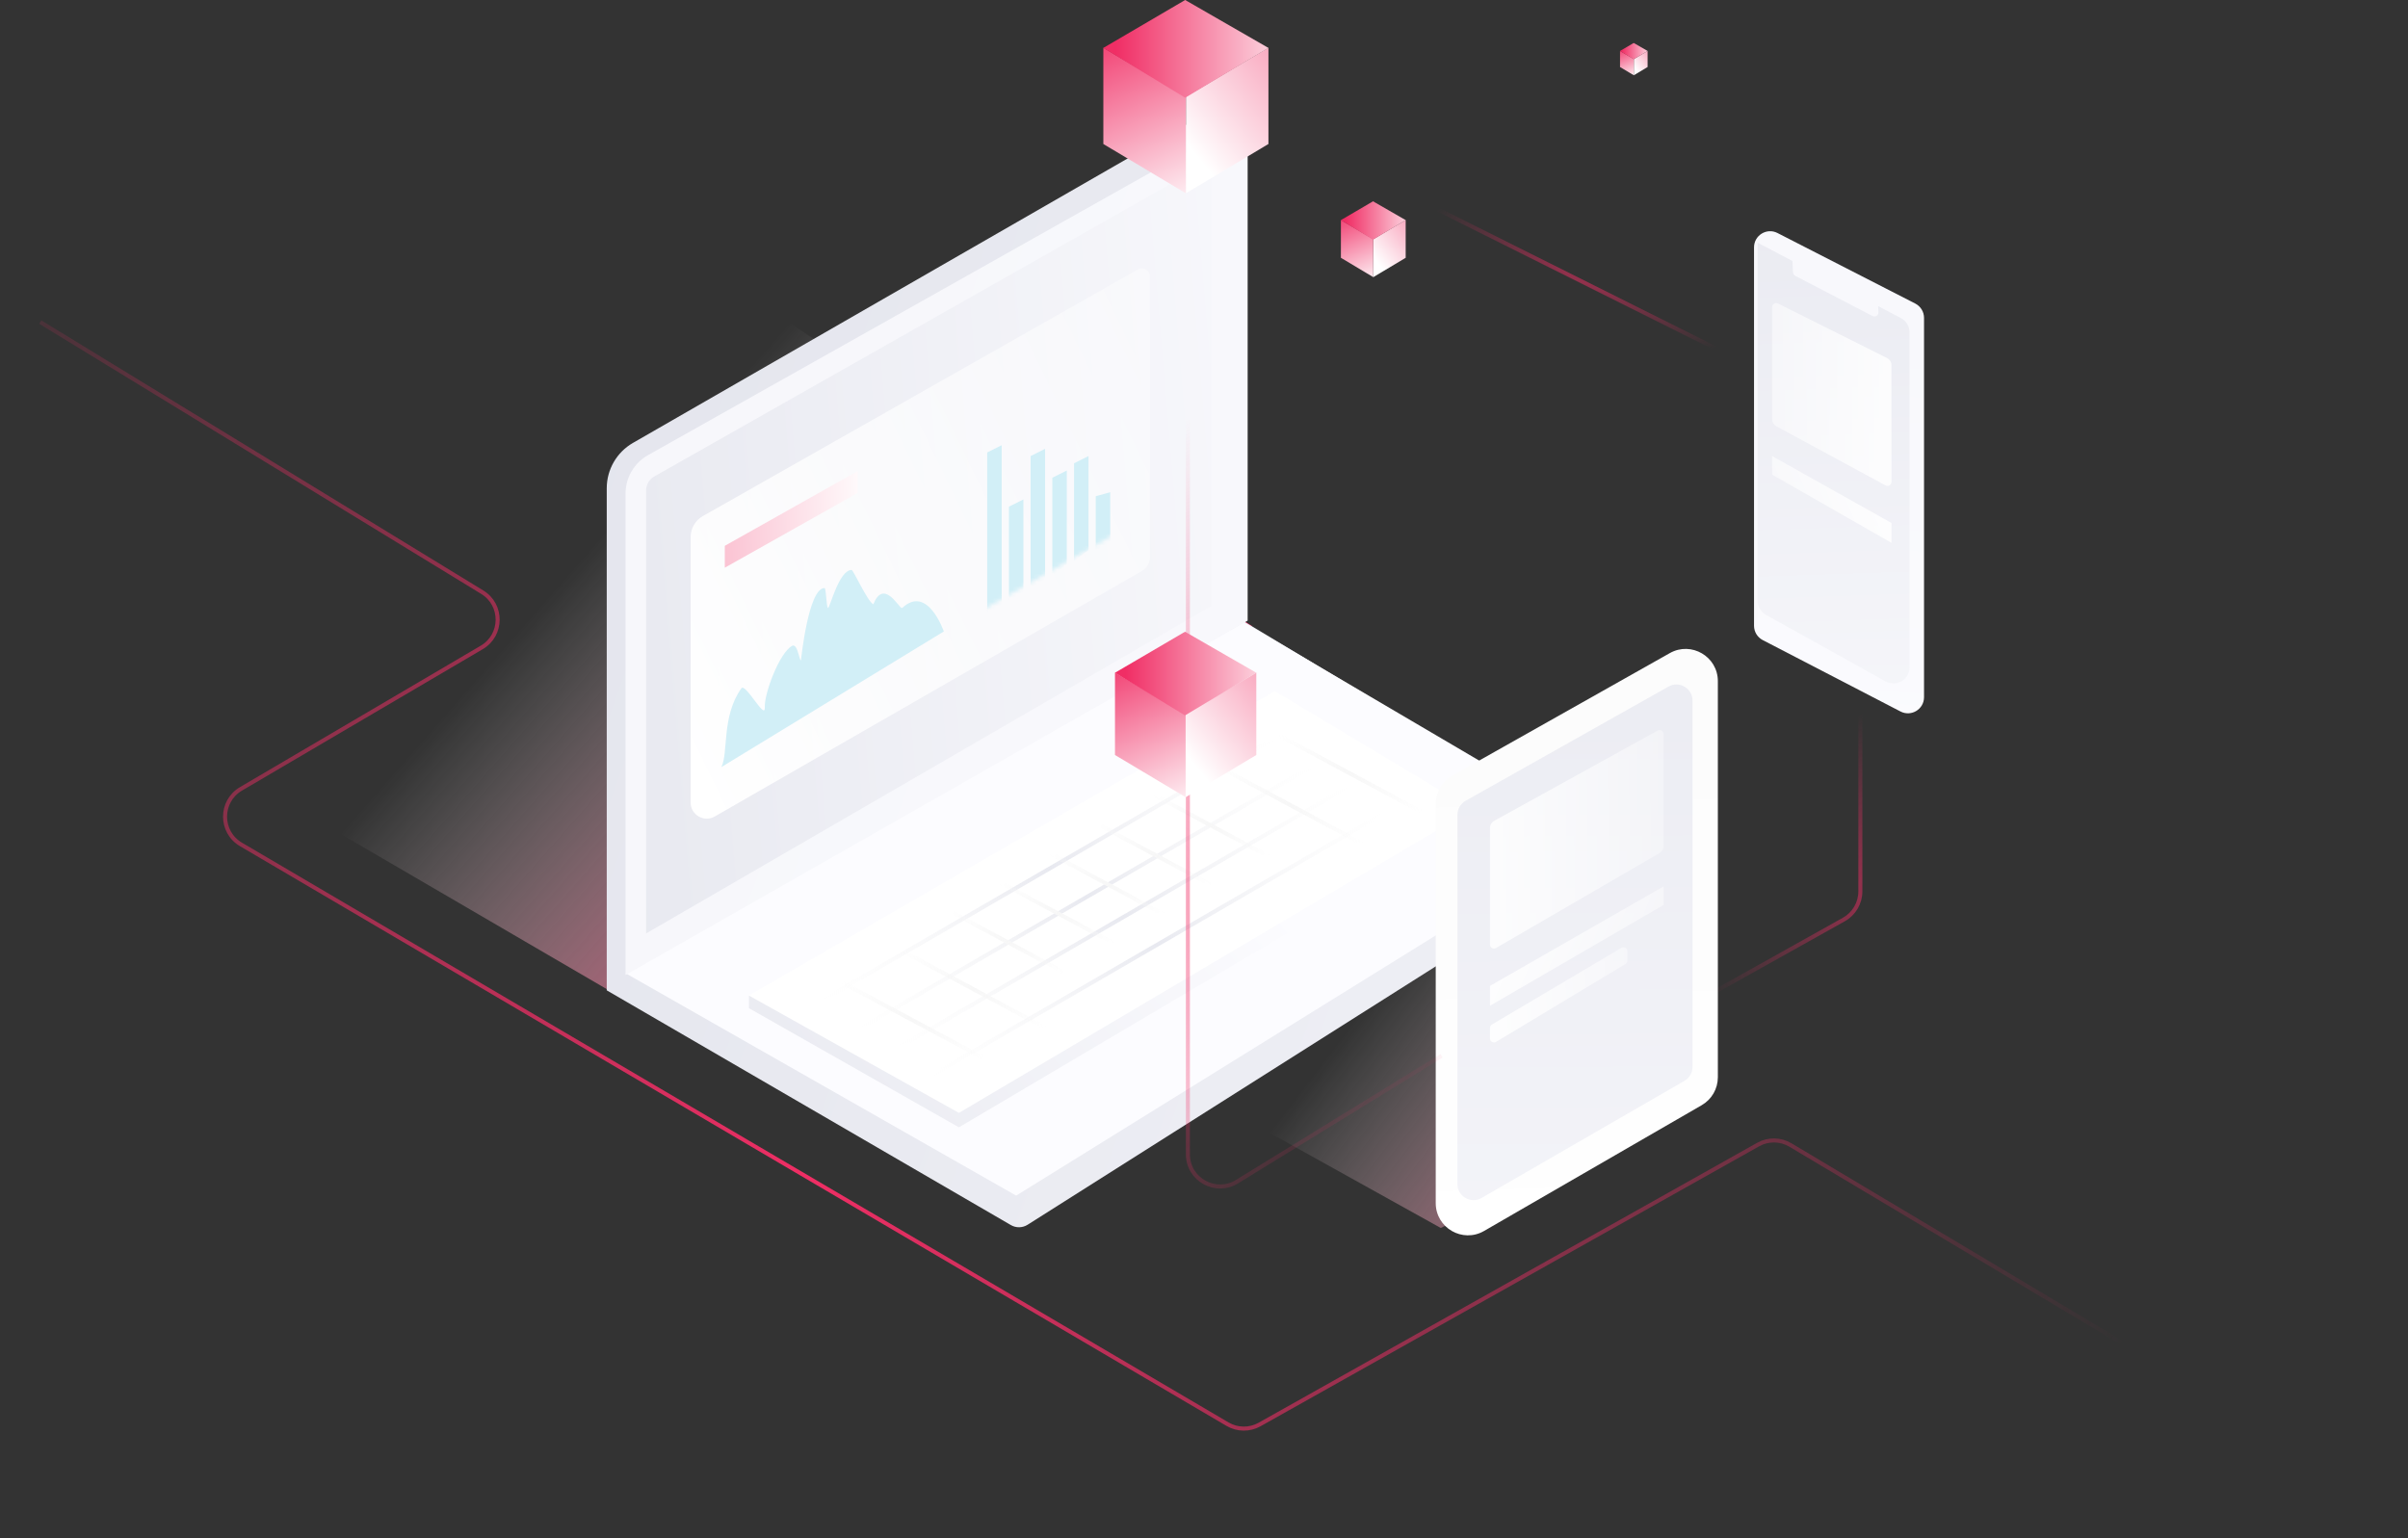 <svg width="598" height="382" viewBox="0 0 598 382" fill="none" xmlns="http://www.w3.org/2000/svg">
<rect x="0" y="0" width="598" height="382" fill="#333333" stroke="none"/>
<path d="M0 157.8L151.237 246L311 155.55L160.661 57L0 157.8Z" fill="url(#paint0_linear_129_11322)"/>
<path d="M207 221.153L357.8 305L420 274.673L270.095 177L207 221.153Z" fill="url(#paint1_linear_129_11322)"/>
<path d="M150.677 245.975V121.27C150.677 116.618 153.163 112.32 157.196 110.001L306.264 24.277C307.597 23.51 309.261 24.473 309.261 26.011V154.565L397.247 207.394C399.799 208.927 399.843 212.611 397.328 214.203L255.191 304.199C253.931 304.996 252.331 305.027 251.042 304.278L150.677 245.975Z" fill="url(#paint2_linear_129_11322)"/>
<path d="M252.352 296.964L155.343 241.722L308.941 154.594L396.07 205.793L387.986 211.632L358.793 230.944L252.352 296.964Z" fill="#FCFCFF"/>
<path d="M235.904 277.736L185.883 247.32L316.576 171.66L360.296 197.892C362.877 199.441 362.887 203.179 360.313 204.741L240.058 277.738C238.782 278.513 237.18 278.512 235.904 277.736Z" fill="white"/>
<path d="M155.343 242.171V122.619C155.343 118.644 157.487 114.979 160.951 113.031L306.859 30.966C308.192 30.217 309.839 31.18 309.839 32.71V154.145L155.343 242.171Z" fill="url(#paint3_linear_129_11322)"/>
<path d="M160.456 231.842V121.821C160.456 120.38 161.23 119.051 162.484 118.341L297.772 41.677C299.105 40.922 300.758 41.885 300.758 43.417V150.552L160.456 231.842Z" fill="url(#paint4_linear_129_11322)"/>
<path d="M171.511 199.329V133.399C171.511 131.238 172.673 129.245 174.552 128.179L282.6 66.913C283.934 66.157 285.587 67.12 285.587 68.653V138.357C285.587 139.788 284.822 141.111 283.58 141.824L177.505 202.797C174.838 204.33 171.511 202.405 171.511 199.329Z" fill="url(#paint5_linear_129_11322)"/>
<mask id="mask0_129_11322" style="mask-type:alpha" maskUnits="userSpaceOnUse" x="171" y="163" width="211" height="125">
<path d="M253.622 286.693L171.508 238.894L301.682 163.706L379.872 210.034C382.511 211.598 382.48 215.428 379.816 216.949L257.618 286.71C256.378 287.417 254.856 287.411 253.622 286.693Z" fill="#F9F9F9"/>
</mask>
<g mask="url(#mask0_129_11322)">
<path d="M181.711 261.493L340.083 169.658" stroke="url(#paint6_radial_129_11322)"/>
<path d="M190.642 268.721L349.013 176.886" stroke="url(#paint7_radial_129_11322)"/>
<path d="M199.567 273.822L357.939 181.988" stroke="url(#paint8_radial_129_11322)"/>
<path d="M208.073 280.625L366.445 188.791" stroke="url(#paint9_radial_129_11322)"/>
<path d="M201.27 239.81L252.076 267.02" stroke="url(#paint10_radial_129_11322)"/>
<path d="M216.574 232.157L266.743 259.154" stroke="url(#paint11_radial_129_11322)"/>
<path d="M294.805 186.24L345.611 213.45" stroke="url(#paint12_radial_129_11322)"/>
<path d="M310.11 178.587L360.279 205.584" stroke="url(#paint13_radial_129_11322)"/>
<path d="M230.181 223.229L270.146 244.699" stroke="url(#paint14_radial_129_11322)"/>
<path d="M242.511 216.001L282.476 237.471" stroke="url(#paint15_radial_129_11322)"/>
<path d="M254.84 208.773L294.805 230.244" stroke="url(#paint16_radial_129_11322)"/>
<path d="M266.746 201.545L306.711 223.016" stroke="url(#paint17_radial_129_11322)"/>
<path d="M280.773 194.318L320.738 215.788" stroke="url(#paint18_radial_129_11322)"/>
</g>
<path d="M462 159V221.398C462 224.296 460.433 226.967 457.904 228.381L362 282" stroke="url(#paint19_radial_129_11322)" stroke-opacity="0.6"/>
<path d="M186 250.414V247.276L238.141 276.414L364 202V205.586L238.141 280L186 250.414Z" fill="url(#paint20_linear_129_11322)"/>
<path d="M356.547 199.657C356.547 196.769 358.103 194.105 360.619 192.688L414.681 162.215C420.014 159.209 426.609 163.063 426.609 169.184V267.568C426.609 270.425 425.086 273.065 422.613 274.495L368.55 305.744C363.217 308.827 356.547 304.978 356.547 298.818V199.657Z" fill="url(#paint21_linear_129_11322)"/>
<path d="M361.936 202.379C361.936 200.935 362.715 199.603 363.974 198.894L414.359 170.526C417.025 169.025 420.321 170.951 420.321 174.011V264.986C420.321 266.415 419.559 267.735 418.321 268.45L367.936 297.541C365.269 299.081 361.936 297.157 361.936 294.077V202.379Z" fill="url(#paint22_linear_129_11322)"/>
<path d="M370.021 234.596V205.632C370.021 204.904 370.416 204.233 371.054 203.881L411.652 181.462C412.319 181.094 413.136 181.576 413.136 182.337V210.144C413.136 210.857 412.756 211.515 412.14 211.873L371.523 235.461C370.856 235.848 370.021 235.367 370.021 234.596Z" fill="url(#paint23_linear_129_11322)"/>
<path d="M370.021 249.806V244.872L413.136 220.165V224.769L370.021 249.806Z" fill="url(#paint24_linear_129_11322)"/>
<path d="M370.021 257.918V255.322C370.021 254.969 370.207 254.642 370.511 254.462L402.644 235.431C403.31 235.036 404.153 235.516 404.153 236.291V238.575C404.153 238.926 403.97 239.251 403.669 239.432L371.536 258.775C370.87 259.176 370.021 258.696 370.021 257.918Z" fill="url(#paint25_linear_129_11322)"/>
<path d="M435 91L349 48" stroke="url(#paint26_radial_129_11322)" stroke-opacity="0.6"/>
<path d="M435.594 61.432C435.594 58.442 438.755 56.509 441.417 57.872L475.634 75.393C476.97 76.077 477.811 77.452 477.811 78.954V173.165C477.811 176.164 474.632 178.097 471.97 176.717L437.753 158.979C436.426 158.292 435.594 156.922 435.594 155.428V61.432Z" fill="url(#paint27_linear_129_11322)"/>
<path fill-rule="evenodd" clip-rule="evenodd" d="M445.135 64.83L436.49 60.279V149.213C436.49 150.665 437.277 152.003 438.545 152.709L468.271 169.25C470.937 170.734 474.216 168.806 474.216 165.755V82.553C474.216 81.068 473.393 79.705 472.079 79.014L466.413 76.031L466.487 77.56C466.524 78.331 465.711 78.851 465.027 78.495L445.809 68.504C445.493 68.34 445.289 68.02 445.271 67.665L445.135 64.83Z" fill="url(#paint28_linear_129_11322)"/>
<path d="M469.727 119.68V90.713C469.727 89.956 469.299 89.264 468.621 88.925L441.532 75.375C440.867 75.042 440.085 75.526 440.085 76.269V104.112C440.085 104.846 440.487 105.521 441.132 105.871L468.25 120.559C468.917 120.92 469.727 120.438 469.727 119.68Z" fill="url(#paint29_linear_129_11322)"/>
<path d="M469.727 134.833V129.898L440.085 113.275V117.879L469.727 134.833Z" fill="url(#paint30_linear_129_11322)"/>
<path d="M358 262.247L307.192 293.501C301.861 296.779 295 292.945 295 286.687V82" stroke="url(#paint31_radial_129_11322)" stroke-opacity="0.6"/>
<path d="M179.149 190.523C180.927 186.993 179.149 177.948 184.1 170.971C185.137 169.51 190.094 179.119 189.928 175.702C189.763 172.286 193.521 162.229 196.665 160.432C198.071 159.629 198.461 164.025 198.911 164.025C198.911 164.025 200.732 146.06 204.749 146.06C205.198 146.06 205.198 151.001 205.647 151.001C206.096 151.001 208.342 141.569 211.486 141.569C211.935 141.569 215.324 149.214 216.875 150.102C219.347 143.922 222.828 150.31 223.848 150.974L224.061 151.001C230.349 145.083 234.391 156.839 234.391 156.839L179.149 190.523Z" fill="#D2EFF7"/>
<mask id="mask1_129_11322" style="mask-type:alpha" maskUnits="userSpaceOnUse" x="201" y="36" width="115" height="138">
<path d="M201.152 169.238V103.308C201.152 101.148 202.314 99.154 204.193 98.089L312.241 36.822C313.575 36.066 315.228 37.029 315.228 38.562V108.266C315.228 109.698 314.463 111.02 313.221 111.734L207.146 172.706C204.479 174.239 201.152 172.314 201.152 169.238Z" fill="white"/>
</mask>
<g mask="url(#mask1_129_11322)">
<path d="M245.166 112.377L248.759 110.58V151.001L245.166 153.695V112.377Z" fill="#D2EFF7"/>
<path d="M250.555 125.85L254.148 124.054V147.408L250.555 150.103V125.85Z" fill="#D2EFF7"/>
<path d="M261.334 118.664L264.927 116.868V140.222L261.334 142.917V118.664Z" fill="#D2EFF7"/>
<path d="M266.723 115.071L270.316 113.275V136.629L266.723 139.324V115.071Z" fill="#D2EFF7"/>
<path d="M272.113 123.248L275.706 122.257V135.142L272.113 136.629V123.248Z" fill="#D2EFF7"/>
<path d="M255.944 113.275L259.537 111.479V143.815L255.944 146.51V113.275Z" fill="#D2EFF7"/>
</g>
<path d="M180 135.566L213 117V122.434L180 141V135.566Z" fill="url(#paint32_linear_129_11322)"/>
<path d="M10 80L119.757 147.082C124.913 150.233 124.848 157.744 119.637 160.805L59.838 195.938C54.575 199.03 54.574 206.64 59.837 209.733L304.839 353.727C307.292 355.17 310.328 355.2 312.809 353.806L436.612 284.282C439.11 282.879 442.168 282.919 444.629 284.387L635 398" stroke="url(#paint33_radial_129_11322)"/>
<path d="M294.501 23.994L315 11.868V35.766L294.501 48.01V23.994Z" fill="url(#paint34_linear_129_11322)"/>
<path d="M294.501 23.994L274.003 11.868V35.766L294.501 48.01V23.994Z" fill="url(#paint35_linear_129_11322)"/>
<path d="M274 11.902L294.322 0L314.997 11.902L294.322 24.275L274 11.902Z" fill="url(#paint36_linear_129_11322)"/>
<path d="M341.042 59.413L349.085 54.656V64.032L341.042 68.836V59.413Z" fill="url(#paint37_linear_129_11322)"/>
<path d="M341.042 59.413L333 54.656V64.032L341.042 68.836V59.413Z" fill="url(#paint38_linear_129_11322)"/>
<path d="M333 54.669L340.974 50L349.085 54.669L340.974 59.524L333 54.669Z" fill="url(#paint39_linear_129_11322)"/>
<path d="M405.741 14.679L409.166 12.653V16.646L405.741 18.691V14.679Z" fill="url(#paint40_linear_129_11322)"/>
<path d="M405.741 14.679L402.316 12.653V16.646L405.741 18.691V14.679Z" fill="url(#paint41_linear_129_11322)"/>
<path d="M402.316 12.659L405.712 10.67L409.166 12.659L405.712 14.726L402.316 12.659Z" fill="url(#paint42_linear_129_11322)"/>
<path d="M294.442 177.447L311.989 167.067V187.524L294.442 198.005V177.447Z" fill="url(#paint43_linear_129_11322)"/>
<path d="M294.442 177.447L276.895 167.067V187.524L294.442 198.005V177.447Z" fill="url(#paint44_linear_129_11322)"/>
<path d="M276.895 167.096L294.291 156.908L311.988 167.096L294.291 177.687L276.895 167.096Z" fill="url(#paint45_linear_129_11322)"/>
<defs>
<linearGradient id="paint0_linear_129_11322" x1="225.733" y1="253.2" x2="123.169" y2="163.028" gradientUnits="userSpaceOnUse">
<stop stop-color="#F02E65"/>
<stop offset="1" stop-color="white" stop-opacity="0"/>
</linearGradient>
<linearGradient id="paint1_linear_129_11322" x1="432.082" y1="312.136" x2="343.25" y2="244.506" gradientUnits="userSpaceOnUse">
<stop stop-color="#F02E65"/>
<stop offset="1" stop-color="white" stop-opacity="0"/>
</linearGradient>
<linearGradient id="paint2_linear_129_11322" x1="-1458.33" y1="-430.156" x2="719.884" y2="345.468" gradientUnits="userSpaceOnUse">
<stop stop-color="#A3A8BD"/>
<stop offset="1" stop-color="#FCFCFF"/>
</linearGradient>
<linearGradient id="paint3_linear_129_11322" x1="-1454.58" y1="-433.23" x2="718.1" y2="364.537" gradientUnits="userSpaceOnUse">
<stop stop-color="#E8E9F0"/>
<stop offset="1" stop-color="#FCFCFF"/>
</linearGradient>
<linearGradient id="paint4_linear_129_11322" x1="-604.56" y1="227.351" x2="369.421" y2="145.85" gradientUnits="userSpaceOnUse">
<stop stop-color="#A3A8BD"/>
<stop offset="1" stop-color="#FCFCFF"/>
</linearGradient>
<linearGradient id="paint5_linear_129_11322" x1="168.817" y1="191.421" x2="392.477" y2="82.735" gradientUnits="userSpaceOnUse">
<stop stop-color="white"/>
<stop offset="1" stop-color="white" stop-opacity="0"/>
</linearGradient>
<radialGradient id="paint6_radial_129_11322" cx="0" cy="0" r="1" gradientUnits="userSpaceOnUse" gradientTransform="translate(260.897 215.576) rotate(90) scale(45.917 79.186)">
<stop stop-color="#E8E9F0"/>
<stop offset="1" stop-color="#F7F7F7" stop-opacity="0"/>
</radialGradient>
<radialGradient id="paint7_radial_129_11322" cx="0" cy="0" r="1" gradientUnits="userSpaceOnUse" gradientTransform="translate(269.828 222.803) rotate(90) scale(45.917 79.186)">
<stop stop-color="#E8E9F0"/>
<stop offset="1" stop-color="#F7F7F7" stop-opacity="0"/>
</radialGradient>
<radialGradient id="paint8_radial_129_11322" cx="0" cy="0" r="1" gradientUnits="userSpaceOnUse" gradientTransform="translate(278.753 227.905) rotate(90) scale(45.917 79.186)">
<stop stop-color="#E8E9F0"/>
<stop offset="1" stop-color="#F7F7F7" stop-opacity="0"/>
</radialGradient>
<radialGradient id="paint9_radial_129_11322" cx="0" cy="0" r="1" gradientUnits="userSpaceOnUse" gradientTransform="translate(287.259 234.708) rotate(90) scale(45.917 79.186)">
<stop stop-color="#E8E9F0"/>
<stop offset="1" stop-color="#F7F7F7" stop-opacity="0"/>
</radialGradient>
<radialGradient id="paint10_radial_129_11322" cx="0" cy="0" r="1" gradientUnits="userSpaceOnUse" gradientTransform="translate(226.673 253.415) rotate(90) scale(13.605 25.403)">
<stop stop-color="#F7F7F7"/>
<stop offset="1" stop-color="#F7F7F7" stop-opacity="0"/>
</radialGradient>
<radialGradient id="paint11_radial_129_11322" cx="0" cy="0" r="1" gradientUnits="userSpaceOnUse" gradientTransform="translate(241.659 245.656) rotate(90) scale(13.499 25.084)">
<stop stop-color="#F7F7F7"/>
<stop offset="1" stop-color="#F7F7F7" stop-opacity="0"/>
</radialGradient>
<radialGradient id="paint12_radial_129_11322" cx="0" cy="0" r="1" gradientUnits="userSpaceOnUse" gradientTransform="translate(320.208 199.845) rotate(90) scale(13.605 25.403)">
<stop stop-color="#F7F7F7"/>
<stop offset="1" stop-color="#F7F7F7" stop-opacity="0"/>
</radialGradient>
<radialGradient id="paint13_radial_129_11322" cx="0" cy="0" r="1" gradientUnits="userSpaceOnUse" gradientTransform="translate(335.194 192.086) rotate(90) scale(13.499 25.084)">
<stop stop-color="#F7F7F7"/>
<stop offset="1" stop-color="#F7F7F7" stop-opacity="0"/>
</radialGradient>
<radialGradient id="paint14_radial_129_11322" cx="0" cy="0" r="1" gradientUnits="userSpaceOnUse" gradientTransform="translate(250.164 233.964) rotate(90) scale(10.735 19.983)">
<stop stop-color="#F7F7F7"/>
<stop offset="1" stop-color="#F7F7F7" stop-opacity="0"/>
</radialGradient>
<radialGradient id="paint15_radial_129_11322" cx="0" cy="0" r="1" gradientUnits="userSpaceOnUse" gradientTransform="translate(262.493 226.736) rotate(90) scale(10.735 19.983)">
<stop stop-color="#F7F7F7"/>
<stop offset="1" stop-color="#F7F7F7" stop-opacity="0"/>
</radialGradient>
<radialGradient id="paint16_radial_129_11322" cx="0" cy="0" r="1" gradientUnits="userSpaceOnUse" gradientTransform="translate(274.823 219.508) rotate(90) scale(10.735 19.983)">
<stop stop-color="#F7F7F7"/>
<stop offset="1" stop-color="#F7F7F7" stop-opacity="0"/>
</radialGradient>
<radialGradient id="paint17_radial_129_11322" cx="0" cy="0" r="1" gradientUnits="userSpaceOnUse" gradientTransform="translate(286.728 212.281) rotate(90) scale(10.735 19.983)">
<stop stop-color="#F7F7F7"/>
<stop offset="1" stop-color="#F7F7F7" stop-opacity="0"/>
</radialGradient>
<radialGradient id="paint18_radial_129_11322" cx="0" cy="0" r="1" gradientUnits="userSpaceOnUse" gradientTransform="translate(300.756 205.053) rotate(90) scale(10.735 19.983)">
<stop stop-color="#F7F7F7"/>
<stop offset="1" stop-color="#F7F7F7" stop-opacity="0"/>
</radialGradient>
<radialGradient id="paint19_radial_129_11322" cx="0" cy="0" r="1" gradientUnits="userSpaceOnUse" gradientTransform="translate(470.108 220.276) rotate(145.278) scale(52.612 42.368)">
<stop stop-color="#F02E65"/>
<stop offset="1" stop-color="#F02E65" stop-opacity="0"/>
</radialGradient>
<linearGradient id="paint20_linear_129_11322" x1="221.061" y1="320.345" x2="326.012" y2="233.996" gradientUnits="userSpaceOnUse">
<stop stop-color="#E8E9F0"/>
<stop offset="1" stop-color="#FCFCFF"/>
</linearGradient>
<linearGradient id="paint21_linear_129_11322" x1="376.757" y1="-252.755" x2="394.722" y2="318.521" gradientUnits="userSpaceOnUse">
<stop stop-color="#F3F3F3"/>
<stop offset="1" stop-color="white"/>
</linearGradient>
<linearGradient id="paint22_linear_129_11322" x1="411.339" y1="102.496" x2="413.569" y2="465.382" gradientUnits="userSpaceOnUse">
<stop stop-color="#E8E9F0"/>
<stop offset="1" stop-color="#FCFCFF"/>
</linearGradient>
<linearGradient id="paint23_linear_129_11322" x1="354.751" y1="228.249" x2="444.124" y2="227.985" gradientUnits="userSpaceOnUse">
<stop stop-color="white"/>
<stop offset="1" stop-color="white" stop-opacity="0"/>
</linearGradient>
<linearGradient id="paint24_linear_129_11322" x1="370.021" y1="220.165" x2="435.698" y2="247.569" gradientUnits="userSpaceOnUse">
<stop stop-color="white"/>
<stop offset="1" stop-color="white" stop-opacity="0"/>
</linearGradient>
<linearGradient id="paint25_linear_129_11322" x1="362.386" y1="259.687" x2="435.611" y2="257.427" gradientUnits="userSpaceOnUse">
<stop stop-color="white"/>
<stop offset="1" stop-color="white" stop-opacity="0"/>
</linearGradient>
<radialGradient id="paint26_radial_129_11322" cx="0" cy="0" r="1" gradientUnits="userSpaceOnUse" gradientTransform="translate(397.178 66.365) rotate(90) scale(24.635 49.271)">
<stop stop-color="#F02E65"/>
<stop offset="1" stop-color="#F02E65" stop-opacity="0"/>
</radialGradient>
<linearGradient id="paint27_linear_129_11322" x1="505.656" y1="-530.309" x2="458.05" y2="231.393" gradientUnits="userSpaceOnUse">
<stop stop-color="#E8E9F0"/>
<stop offset="1" stop-color="#FCFCFF"/>
</linearGradient>
<linearGradient id="paint28_linear_129_11322" x1="455.353" y1="32.954" x2="462.949" y2="252.004" gradientUnits="userSpaceOnUse">
<stop stop-color="#E8E9F0"/>
<stop offset="1" stop-color="#FCFCFF"/>
</linearGradient>
<linearGradient id="paint29_linear_129_11322" x1="484.997" y1="113.275" x2="395.623" y2="113.011" gradientUnits="userSpaceOnUse">
<stop stop-color="white"/>
<stop offset="1" stop-color="white" stop-opacity="0"/>
</linearGradient>
<linearGradient id="paint30_linear_129_11322" x1="469.727" y1="105.191" x2="404.049" y2="132.595" gradientUnits="userSpaceOnUse">
<stop stop-color="white"/>
<stop offset="1" stop-color="white" stop-opacity="0"/>
</linearGradient>
<radialGradient id="paint31_radial_129_11322" cx="0" cy="0" r="1" gradientUnits="userSpaceOnUse" gradientTransform="translate(239.149 259.543) rotate(-41.969) scale(249.995 96.399)">
<stop stop-color="#F02E65"/>
<stop offset="1" stop-color="#F02E65" stop-opacity="0"/>
</radialGradient>
<linearGradient id="paint32_linear_129_11322" x1="86.5" y1="146.434" x2="217.578" y2="140.867" gradientUnits="userSpaceOnUse">
<stop stop-color="#F02E65"/>
<stop offset="1" stop-color="white"/>
</linearGradient>
<radialGradient id="paint33_radial_129_11322" cx="0" cy="0" r="1" gradientUnits="userSpaceOnUse" gradientTransform="translate(200.068 292.713) rotate(28.934) scale(309.625 608.349)">
<stop stop-color="#F02E65"/>
<stop offset="1" stop-color="#F02E65" stop-opacity="0"/>
</radialGradient>
<linearGradient id="paint34_linear_129_11322" x1="364.349" y1="-0.759" x2="304.751" y2="48.01" gradientUnits="userSpaceOnUse">
<stop stop-color="#F02E65"/>
<stop offset="1" stop-color="white"/>
</linearGradient>
<linearGradient id="paint35_linear_129_11322" x1="257.68" y1="12.147" x2="279.317" y2="60.357" gradientUnits="userSpaceOnUse">
<stop stop-color="#F02E65"/>
<stop offset="1" stop-color="white"/>
</linearGradient>
<linearGradient id="paint36_linear_129_11322" x1="277.037" y1="12.147" x2="326.765" y2="12.147" gradientUnits="userSpaceOnUse">
<stop stop-color="#F02E65"/>
<stop offset="1" stop-color="white"/>
</linearGradient>
<linearGradient id="paint37_linear_129_11322" x1="368.446" y1="49.702" x2="345.064" y2="68.836" gradientUnits="userSpaceOnUse">
<stop stop-color="#F02E65"/>
<stop offset="1" stop-color="white"/>
</linearGradient>
<linearGradient id="paint38_linear_129_11322" x1="326.596" y1="54.766" x2="335.085" y2="73.68" gradientUnits="userSpaceOnUse">
<stop stop-color="#F02E65"/>
<stop offset="1" stop-color="white"/>
</linearGradient>
<linearGradient id="paint39_linear_129_11322" x1="334.192" y1="54.766" x2="353.702" y2="54.766" gradientUnits="userSpaceOnUse">
<stop stop-color="#F02E65"/>
<stop offset="1" stop-color="white"/>
</linearGradient>
<linearGradient id="paint40_linear_129_11322" x1="417.411" y1="10.543" x2="407.454" y2="18.691" gradientUnits="userSpaceOnUse">
<stop stop-color="#F02E65"/>
<stop offset="1" stop-color="white"/>
</linearGradient>
<linearGradient id="paint41_linear_129_11322" x1="399.589" y1="12.7" x2="403.204" y2="20.754" gradientUnits="userSpaceOnUse">
<stop stop-color="#F02E65"/>
<stop offset="1" stop-color="white"/>
</linearGradient>
<linearGradient id="paint42_linear_129_11322" x1="402.824" y1="12.7" x2="411.132" y2="12.7" gradientUnits="userSpaceOnUse">
<stop stop-color="#F02E65"/>
<stop offset="1" stop-color="white"/>
</linearGradient>
<linearGradient id="paint43_linear_129_11322" x1="354.231" y1="156.258" x2="303.215" y2="198.005" gradientUnits="userSpaceOnUse">
<stop stop-color="#F02E65"/>
<stop offset="1" stop-color="white"/>
</linearGradient>
<linearGradient id="paint44_linear_129_11322" x1="262.922" y1="167.306" x2="281.444" y2="208.574" gradientUnits="userSpaceOnUse">
<stop stop-color="#F02E65"/>
<stop offset="1" stop-color="white"/>
</linearGradient>
<linearGradient id="paint45_linear_129_11322" x1="279.494" y1="167.306" x2="322.062" y2="167.306" gradientUnits="userSpaceOnUse">
<stop stop-color="#F02E65"/>
<stop offset="1" stop-color="white"/>
</linearGradient>
</defs>
</svg>
